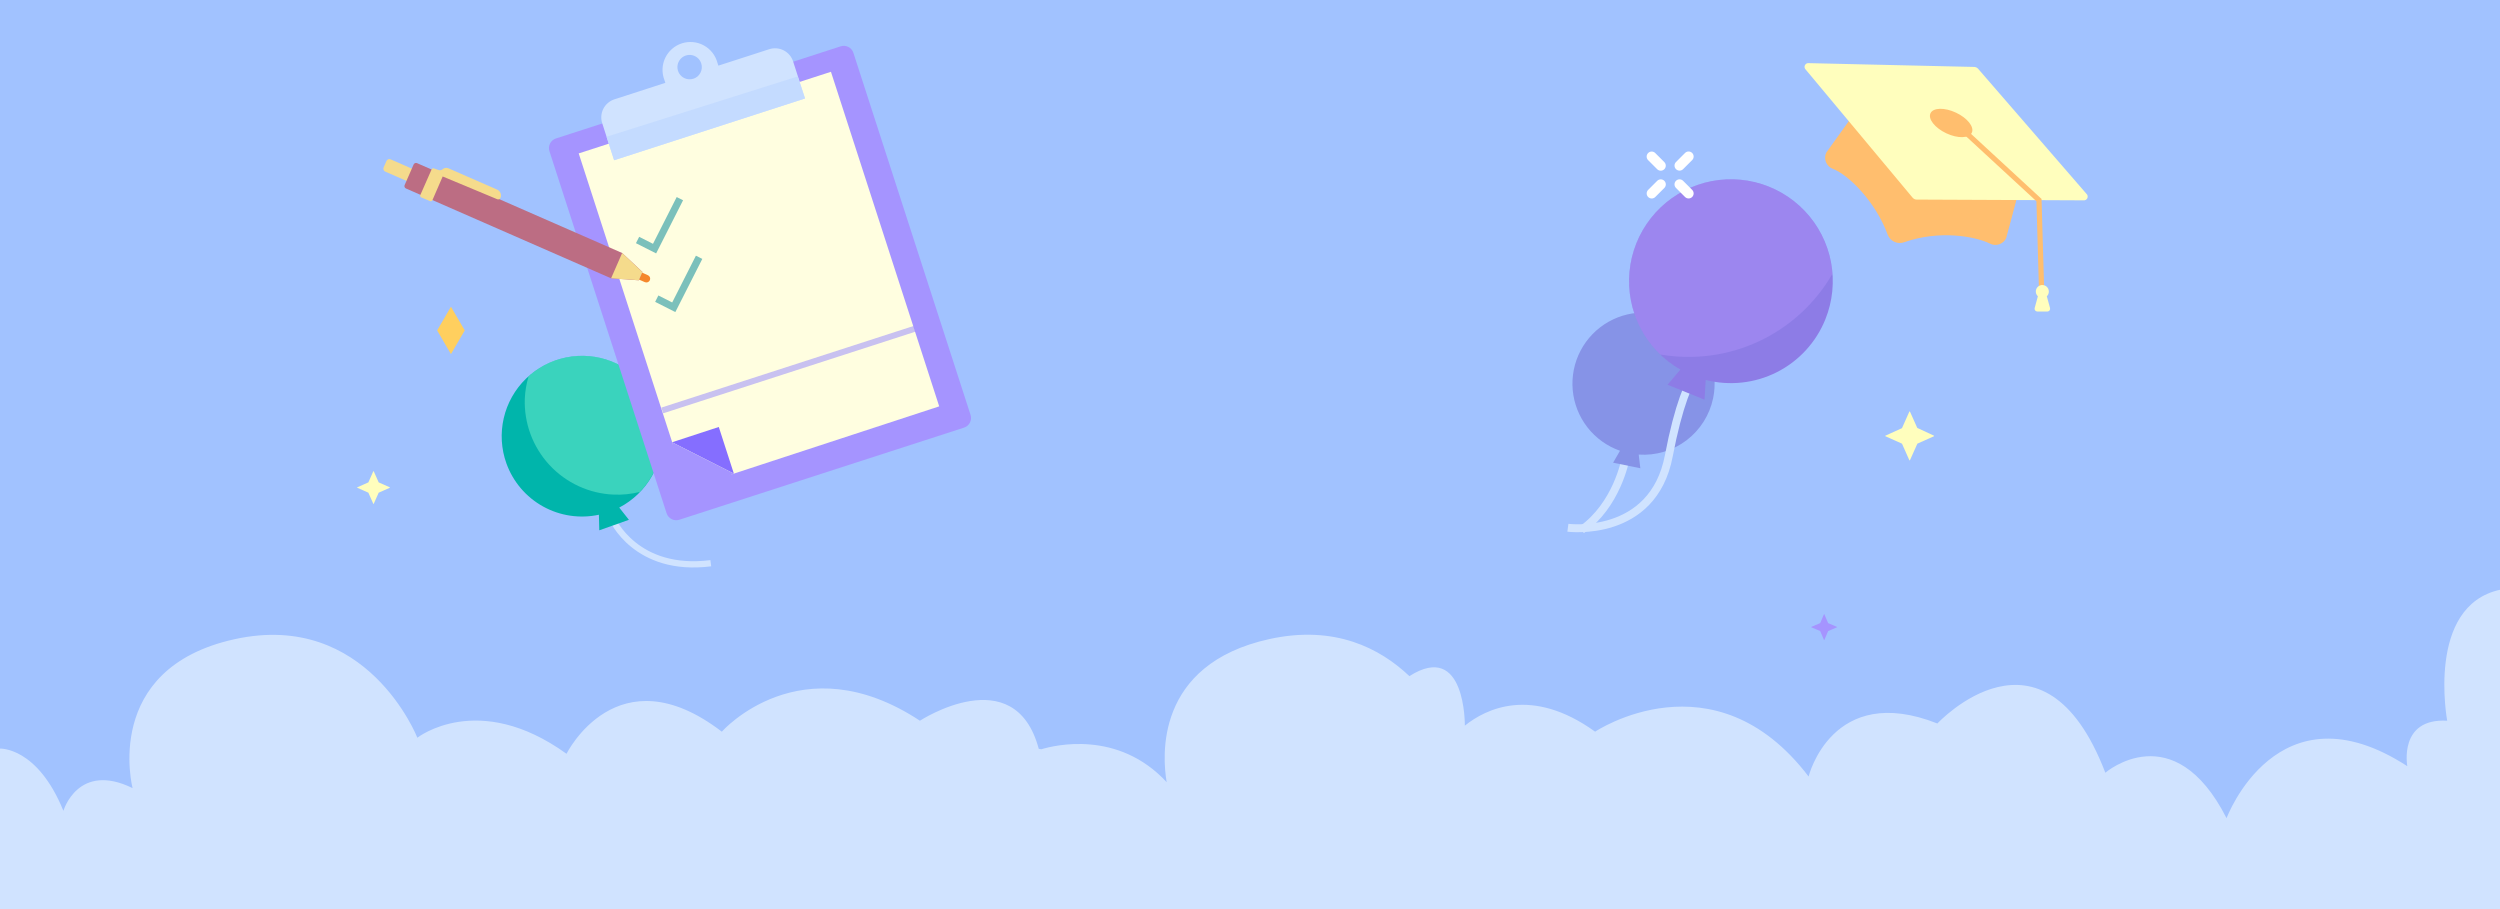 <svg width="660" height="240" viewBox="0 0 660 240" fill="none" xmlns="http://www.w3.org/2000/svg">
<path d="M660 0H0V240H660V0Z" fill="#A1C2FF"/>
<path d="M646.06 190.27C633.15 189.54 635.53 202.27 635.53 202.27C601.22 180 587.81 216 587.81 216C573.81 188.48 555.81 204 555.81 204C539.31 161 511.47 191 511.47 191C483.63 180 477.47 205 477.47 205C452.47 172.16 421.11 193.16 421.11 193.16C404.33 181.07 392.21 187.16 386.72 191.57C386.72 191.57 387 169 372.08 178.5C364.37 171.17 352.41 164.92 335.13 168.71C304.75 175.4 306.88 200 308 206.49C295.11 192.56 278.2 196.8 274.9 197.81L274.23 197.69C267.88 173.94 242.86 190.27 242.86 190.27C211.4 169.54 190.56 193.16 190.56 193.16C162.94 172 149.56 199 149.56 199C126.2 182.16 110.18 194.76 110.18 194.76C110.18 194.76 96.97 161 61.88 168.76C26.79 176.52 35 208.06 35 208.06C20.58 201 16.74 214.06 16.74 214.06C9.85 197.13 0 197.63 0 197.63V240H660V155.7C640.41 160 646.06 190.27 646.06 190.27Z" fill="#D0E3FF"/>
<path fill-rule="evenodd" clip-rule="evenodd" d="M480.53 164.5L478.19 165.5C478.177 165.5 478.164 165.505 478.155 165.515C478.145 165.524 478.14 165.537 478.14 165.55C478.14 165.563 478.145 165.576 478.155 165.585C478.164 165.595 478.177 165.6 478.19 165.6L480.53 166.6L481.53 168.95C481.535 168.958 481.543 168.965 481.552 168.97C481.56 168.974 481.57 168.977 481.58 168.977C481.59 168.977 481.6 168.974 481.608 168.97C481.617 168.965 481.624 168.958 481.63 168.95L482.63 166.6L484.97 165.6C484.983 165.6 484.996 165.595 485.005 165.585C485.015 165.576 485.02 165.563 485.02 165.55C485.02 165.537 485.015 165.524 485.005 165.515C484.996 165.505 484.983 165.5 484.97 165.5L482.63 164.5L481.63 162.16C481.624 162.152 481.617 162.145 481.608 162.14C481.6 162.136 481.59 162.133 481.58 162.133C481.57 162.133 481.56 162.136 481.552 162.14C481.543 162.145 481.535 162.152 481.53 162.16L480.53 164.5C480.53 164.5 480.54 164.5 480.53 164.5Z" fill="#A594FF"/>
<path d="M525.39 64.33C521.53 62.4 511.99 60.66 502.71 63.95C501.866 64.258 500.935 64.221 500.119 63.846C499.303 63.472 498.667 62.79 498.35 61.95C495.18 53.3 488.06 46.15 483.82 44.55C483.419 44.394 483.055 44.157 482.75 43.854C482.445 43.55 482.206 43.188 482.047 42.788C481.889 42.388 481.814 41.96 481.829 41.53C481.843 41.101 481.945 40.678 482.13 40.29L489.64 29.82L533 50.2L529.63 62.85C529.454 63.23 529.203 63.57 528.892 63.851C528.582 64.132 528.218 64.348 527.823 64.486C527.427 64.624 527.008 64.682 526.591 64.655C526.173 64.628 525.764 64.517 525.39 64.33Z" fill="#FFBE6E"/>
<g style="mix-blend-mode:multiply" opacity="0.43">
<path d="M530.31 60.21L506 52.67L532.98 50.2L530.31 60.21Z" fill="#FFBE6E"/>
</g>
<path d="M521.2 17.67L477.57 16.67C477.356 16.632 477.135 16.666 476.942 16.764C476.748 16.863 476.592 17.023 476.497 17.218C476.402 17.414 476.374 17.635 476.416 17.848C476.458 18.061 476.568 18.255 476.73 18.4L504.93 52.19C505.062 52.346 505.225 52.471 505.41 52.557C505.595 52.644 505.796 52.689 506 52.69L550 52.89C550.215 52.923 550.435 52.885 550.627 52.782C550.818 52.678 550.971 52.515 551.061 52.317C551.152 52.119 551.175 51.897 551.128 51.685C551.081 51.472 550.966 51.281 550.8 51.14L522.21 18.14C522.081 17.999 521.925 17.885 521.752 17.804C521.579 17.724 521.391 17.678 521.2 17.67Z" fill="#FFFEBD"/>
<path d="M520.561 35.034C521.269 33.53 519.4 31.161 516.386 29.743C513.373 28.325 510.356 28.395 509.649 29.899C508.941 31.403 510.81 33.772 513.823 35.19C516.836 36.608 519.853 36.538 520.561 35.034Z" fill="#FFBE6E"/>
<path d="M518.68 34.73L538.29 52.82L538.98 76.62" stroke="#FFBE6E" stroke-width="1.37" stroke-miterlimit="10"/>
<path d="M541.21 81.32L540.36 78.22C540.529 78.061 540.663 77.868 540.754 77.655C540.845 77.442 540.891 77.212 540.89 76.98C540.893 76.694 540.825 76.411 540.692 76.157C540.558 75.904 540.363 75.688 540.125 75.529C539.887 75.37 539.613 75.273 539.328 75.247C539.042 75.22 538.755 75.266 538.492 75.379C538.229 75.492 537.998 75.669 537.82 75.893C537.643 76.118 537.524 76.384 537.475 76.666C537.426 76.948 537.449 77.238 537.54 77.51C537.632 77.781 537.79 78.025 538 78.22L537.15 81.32C537.121 81.428 537.117 81.541 537.138 81.65C537.16 81.76 537.206 81.863 537.274 81.952C537.341 82.041 537.429 82.113 537.528 82.163C537.628 82.213 537.738 82.239 537.85 82.24H540.54C540.649 82.235 540.756 82.205 540.852 82.153C540.948 82.102 541.031 82.029 541.095 81.941C541.16 81.852 541.203 81.751 541.223 81.643C541.243 81.536 541.239 81.425 541.21 81.32Z" fill="#FFFEBD"/>
<path d="M97.25 127.35L94.32 128.65C94.31 128.656 94.301 128.665 94.295 128.676C94.289 128.686 94.286 128.698 94.286 128.71C94.286 128.722 94.289 128.734 94.295 128.744C94.301 128.755 94.31 128.764 94.32 128.77L97.25 130.07L98.55 133C98.556 133.01 98.565 133.019 98.576 133.025C98.586 133.031 98.598 133.034 98.61 133.034C98.622 133.034 98.634 133.031 98.644 133.025C98.655 133.019 98.664 133.01 98.67 133L99.97 130.07L102.9 128.77C102.91 128.764 102.919 128.755 102.925 128.744C102.931 128.734 102.934 128.722 102.934 128.71C102.934 128.698 102.931 128.686 102.925 128.676C102.919 128.665 102.91 128.656 102.9 128.65L99.97 127.35L98.67 124.42C98.664 124.41 98.655 124.401 98.644 124.395C98.634 124.389 98.622 124.386 98.61 124.386C98.598 124.386 98.586 124.389 98.576 124.395C98.565 124.401 98.556 124.41 98.55 124.42L97.25 127.35Z" fill="#FFFEBD"/>
<path d="M115.46 87.14C115.44 87.166 115.43 87.198 115.43 87.23C115.43 87.263 115.44 87.294 115.46 87.32L119 93.4C119 93.48 119.08 93.48 119.1 93.4L122.64 87.32C122.663 87.296 122.676 87.264 122.676 87.23C122.676 87.197 122.663 87.164 122.64 87.14L119.1 81.06C119.1 80.98 119.02 80.98 119 81.06L115.46 87.14Z" fill="#FFCF5E"/>
<path d="M161.65 137C161.65 137 167.82 151.21 187.65 148.69" stroke="#D0E3FF" stroke-width="1.65" stroke-miterlimit="10"/>
<path d="M133.7 122.36C132.319 118.524 132.072 114.371 132.988 110.398C133.905 106.425 135.946 102.8 138.868 99.956C141.79 97.112 145.469 95.17 149.465 94.361C153.462 93.553 157.606 93.912 161.404 95.397C165.201 96.881 168.491 99.427 170.88 102.732C173.269 106.036 174.656 109.958 174.875 114.03C175.094 118.101 174.135 122.149 172.115 125.691C170.094 129.232 167.096 132.117 163.48 134L166.03 137.23L158.21 140L158.11 135.89C153.093 136.972 147.853 136.196 143.364 133.708C138.875 131.22 135.442 127.188 133.7 122.36Z" fill="#00B5AB"/>
<g style="mix-blend-mode:overlay" opacity="0.44">
<path d="M146.46 95.19C150.967 93.558 155.894 93.501 160.437 95.028C164.98 96.556 168.872 99.578 171.476 103.602C174.081 107.626 175.245 112.414 174.779 117.184C174.313 121.955 172.244 126.426 168.91 129.87C166.675 130.431 164.372 130.67 162.07 130.58C155.583 130.33 149.461 127.514 145.05 122.751C140.639 117.987 138.301 111.667 138.55 105.18C138.641 103.199 138.977 101.238 139.55 99.34C141.568 97.529 143.913 96.121 146.46 95.19Z" fill="#83F9D4"/>
</g>
<path d="M429.08 121.37C429.08 121.37 426.85 133.37 417.53 139.88" stroke="#D0E3FF" stroke-width="2.09" stroke-miterlimit="10"/>
<path fill-rule="evenodd" clip-rule="evenodd" d="M452.27 105.11C453.004 101.579 452.706 97.911 451.41 94.545C450.114 91.179 447.877 88.258 444.964 86.131C442.052 84.004 438.588 82.76 434.987 82.55C431.387 82.34 427.802 83.171 424.662 84.945C421.521 86.719 418.959 89.36 417.28 92.552C415.601 95.745 414.878 99.353 415.196 102.945C415.515 106.538 416.862 109.963 419.075 112.81C421.289 115.657 424.277 117.806 427.68 119L425.86 122.15L433.05 123.62L432.62 120.01C437.143 120.32 441.625 118.981 445.237 116.242C448.849 113.503 451.348 109.549 452.27 105.11Z" fill="#8693E7"/>
<path d="M452.05 94.23C452.05 94.23 445.65 93.64 440.57 120.33C436.39 142.25 413.92 139.33 413.92 139.33" stroke="#D0E3FF" stroke-width="2.09" stroke-miterlimit="10"/>
<path fill-rule="evenodd" clip-rule="evenodd" d="M481.88 84.34C483.823 79.554 484.346 74.31 483.388 69.234C482.429 64.158 480.029 59.466 476.474 55.719C472.919 51.971 468.36 49.327 463.342 48.102C458.324 46.877 453.059 47.123 448.177 48.812C443.295 50.5 439.003 53.558 435.814 57.621C432.624 61.684 430.672 66.58 430.192 71.723C429.711 76.866 430.722 82.038 433.103 86.622C435.484 91.206 439.136 95.007 443.62 97.57L440.23 101.57L449.99 105.52L450.31 100.31C456.614 101.922 463.288 101.191 469.094 98.254C474.9 95.317 479.443 90.373 481.88 84.34Z" fill="#8D7CE6"/>
<g style="mix-blend-mode:overlay" opacity="0.35">
<path fill-rule="evenodd" clip-rule="evenodd" d="M483.77 72.27C483.454 67.921 482.085 63.714 479.781 60.012C477.477 56.309 474.308 53.223 470.545 51.019C466.783 48.814 462.541 47.557 458.185 47.357C453.829 47.157 449.49 48.019 445.541 49.869C441.593 51.719 438.154 54.502 435.52 57.977C432.886 61.453 431.137 65.516 430.423 69.818C429.71 74.12 430.053 78.531 431.423 82.67C432.794 86.81 435.15 90.554 438.29 93.58C447.141 95.123 456.253 93.906 464.389 90.093C472.525 86.281 479.291 80.059 483.77 72.27Z" fill="#B699FF"/>
</g>
<path d="M221.935 12.232L146.771 36.553C145.368 37.007 144.599 38.512 145.053 39.915L175.98 135.496C176.434 136.899 177.939 137.668 179.342 137.214L254.506 112.894C255.909 112.44 256.678 110.934 256.224 109.531L225.297 13.95C224.843 12.547 223.338 11.778 221.935 12.232Z" fill="#A594FF"/>
<path d="M247.95 107.28L181.44 129.06L152.78 40.5L219.37 18.95L247.95 107.28Z" fill="#FFFEE0"/>
<path opacity="0.5" d="M174.84 108.36L241.42 86.81" stroke="#9385FF" stroke-width="1.58" stroke-miterlimit="10"/>
<path fill-rule="evenodd" clip-rule="evenodd" d="M189.76 112.72L177.42 116.76L193.74 125.03L189.76 112.72Z" fill="#856EFF"/>
<path fill-rule="evenodd" clip-rule="evenodd" d="M177.42 116.76L193.74 125.03L180.43 131.47L177.42 116.76Z" fill="#A594FF"/>
<path d="M180.33 52.87L178.65 52.02L172.39 64.37L168.74 62.52L167.89 64.2L173.22 66.9L180.33 52.87Z" fill="#7BC0BB"/>
<path d="M185.41 68.35L183.72 67.5L177.46 79.85L173.81 78L172.96 79.69L178.29 82.39L185.41 68.35Z" fill="#7BC0BB"/>
<path d="M203.05 13L189.65 17.33L189.4 16.57C189.144 15.601 188.693 14.695 188.074 13.907C187.456 13.118 186.683 12.464 185.804 11.985C184.924 11.505 183.956 11.209 182.958 11.117C181.961 11.024 180.955 11.135 180.002 11.444C179.049 11.753 178.168 12.253 177.415 12.914C176.662 13.575 176.051 14.382 175.621 15.287C175.19 16.192 174.948 17.174 174.91 18.176C174.872 19.177 175.039 20.175 175.4 21.11L175.65 21.87L162.25 26.21C161.614 26.408 161.024 26.732 160.515 27.161C160.005 27.591 159.587 28.118 159.284 28.711C158.982 29.305 158.8 29.952 158.752 30.617C158.703 31.281 158.787 31.949 159 32.58L162.13 42.3L212.53 26L209.4 16.28C209.205 15.644 208.884 15.053 208.457 14.542C208.031 14.031 207.506 13.61 206.915 13.305C206.323 12.999 205.677 12.815 205.013 12.763C204.349 12.71 203.682 12.791 203.05 13ZM183.05 20.78C182.444 20.976 181.794 20.988 181.181 20.815C180.569 20.642 180.021 20.291 179.608 19.806C179.195 19.322 178.935 18.726 178.86 18.094C178.786 17.461 178.9 16.821 179.189 16.254C179.479 15.687 179.929 15.218 180.485 14.907C181.04 14.596 181.676 14.457 182.31 14.507C182.945 14.556 183.551 14.793 184.051 15.187C184.551 15.581 184.923 16.115 185.12 16.72C185.254 17.128 185.306 17.558 185.272 17.986C185.238 18.414 185.119 18.83 184.921 19.211C184.724 19.592 184.452 19.93 184.122 20.205C183.792 20.479 183.411 20.685 183 20.81L183.05 20.78Z" fill="#D0E3FF"/>
<path d="M162.12 42.3L212.53 25.99L210.59 20.18L160.13 36.1L162.12 42.3Z" fill="#C4DBFF"/>
<path d="M170.248 74.49L168.104 73.551L168.907 71.719L171.05 72.658C171.293 72.764 171.484 72.963 171.58 73.21C171.677 73.457 171.671 73.732 171.565 73.975C171.459 74.218 171.26 74.409 171.013 74.505C170.766 74.602 170.491 74.596 170.248 74.49Z" fill="#F5872C"/>
<path d="M101.275 44.209L102.029 42.487C102.116 42.287 102.279 42.131 102.482 42.052C102.684 41.973 102.91 41.977 103.109 42.064L111.591 45.779L110.175 49.013L101.702 45.302C101.501 45.214 101.342 45.049 101.262 44.844C101.182 44.639 101.187 44.41 101.275 44.209Z" fill="#F5DB8C"/>
<path d="M164.25 66.79L169.6 71.79L168.65 74L161.33 73.48L107.17 49.76C107.006 49.688 106.878 49.553 106.812 49.387C106.747 49.22 106.749 49.035 106.82 48.87L109.2 43.42C109.274 43.255 109.41 43.127 109.579 43.061C109.747 42.996 109.934 42.999 110.1 43.07L164.25 66.79Z" fill="#BC6D83"/>
<path d="M132.13 52.28C132.305 51.869 132.31 51.405 132.145 50.989C131.981 50.574 131.659 50.24 131.25 50.06L118.38 44.43C118.126 44.318 117.845 44.283 117.571 44.329C117.297 44.376 117.043 44.501 116.84 44.69C116.69 44.82 116.507 44.906 116.311 44.938C116.115 44.969 115.913 44.946 115.73 44.87L114.56 44.46C114.506 44.435 114.447 44.421 114.387 44.419C114.327 44.417 114.268 44.428 114.212 44.449C114.156 44.47 114.105 44.503 114.062 44.544C114.018 44.586 113.984 44.635 113.96 44.69L110.96 51.5C110.935 51.554 110.921 51.613 110.919 51.673C110.918 51.733 110.928 51.792 110.949 51.848C110.97 51.904 111.003 51.955 111.044 51.998C111.086 52.042 111.135 52.076 111.19 52.1L113.55 53.1C113.605 53.125 113.664 53.138 113.725 53.139C113.785 53.14 113.845 53.129 113.901 53.107C113.957 53.085 114.008 53.051 114.05 53.009C114.093 52.966 114.127 52.916 114.15 52.86L116.87 46.59L131.26 52.59C131.338 52.626 131.422 52.646 131.508 52.648C131.593 52.65 131.679 52.635 131.758 52.603C131.838 52.571 131.91 52.523 131.97 52.463C132.031 52.402 132.078 52.33 132.11 52.25L132.13 52.28Z" fill="#F5DB8C"/>
<path d="M164.25 66.79L169.6 71.82L168.65 73.99L161.33 73.47L164.25 66.79Z" fill="#F5DB8C"/>
<path d="M506.17 113L504.24 108.68C504.232 108.663 504.219 108.649 504.203 108.639C504.187 108.629 504.169 108.624 504.15 108.624C504.131 108.624 504.113 108.629 504.097 108.639C504.081 108.649 504.068 108.663 504.06 108.68L502.14 113C502.129 113.021 502.111 113.039 502.09 113.05L497.77 115C497.753 115.008 497.739 115.021 497.729 115.037C497.719 115.053 497.714 115.071 497.714 115.09C497.714 115.109 497.719 115.127 497.729 115.143C497.739 115.159 497.753 115.172 497.77 115.18L502.09 117.11C502.102 117.114 502.112 117.121 502.121 117.129C502.129 117.138 502.136 117.148 502.14 117.16L504.06 121.48C504.068 121.497 504.081 121.511 504.097 121.521C504.113 121.531 504.131 121.536 504.15 121.536C504.169 121.536 504.187 121.531 504.203 121.521C504.219 121.511 504.232 121.497 504.24 121.48L506.17 117.16C506.172 117.147 506.178 117.136 506.187 117.127C506.196 117.118 506.207 117.112 506.22 117.11L510.54 115.18C510.557 115.172 510.571 115.159 510.581 115.143C510.591 115.127 510.596 115.109 510.596 115.09C510.596 115.071 510.591 115.053 510.581 115.037C510.571 115.021 510.557 115.008 510.54 115L506.22 113C506.204 113.005 506.186 113.005 506.17 113Z" fill="#FFFEBD"/>
<path d="M446.732 42.264C447.251 41.745 447.251 40.903 446.732 40.383C446.212 39.864 445.37 39.864 444.851 40.383L442.461 42.773C441.942 43.293 441.942 44.135 442.461 44.654C442.98 45.174 443.822 45.174 444.342 44.654L446.732 42.264Z" fill="white"/>
<path d="M439.384 49.621C439.904 49.102 439.904 48.26 439.384 47.74C438.865 47.221 438.023 47.221 437.504 47.74L435.113 50.13C434.594 50.65 434.594 51.492 435.113 52.011C435.633 52.531 436.475 52.531 436.994 52.011L439.384 49.621Z" fill="white"/>
<path d="M444.849 52.005C445.368 52.524 446.21 52.524 446.729 52.005C447.249 51.485 447.249 50.643 446.729 50.124L444.339 47.734C443.82 47.214 442.978 47.214 442.459 47.734C441.939 48.253 441.939 49.095 442.459 49.615L444.849 52.005Z" fill="white"/>
<path d="M437.496 44.672C438.015 45.191 438.857 45.191 439.377 44.672C439.896 44.152 439.896 43.31 439.377 42.791L436.987 40.401C436.467 39.881 435.625 39.881 435.106 40.401C434.586 40.92 434.587 41.762 435.106 42.282L437.496 44.672Z" fill="white"/>
</svg>
